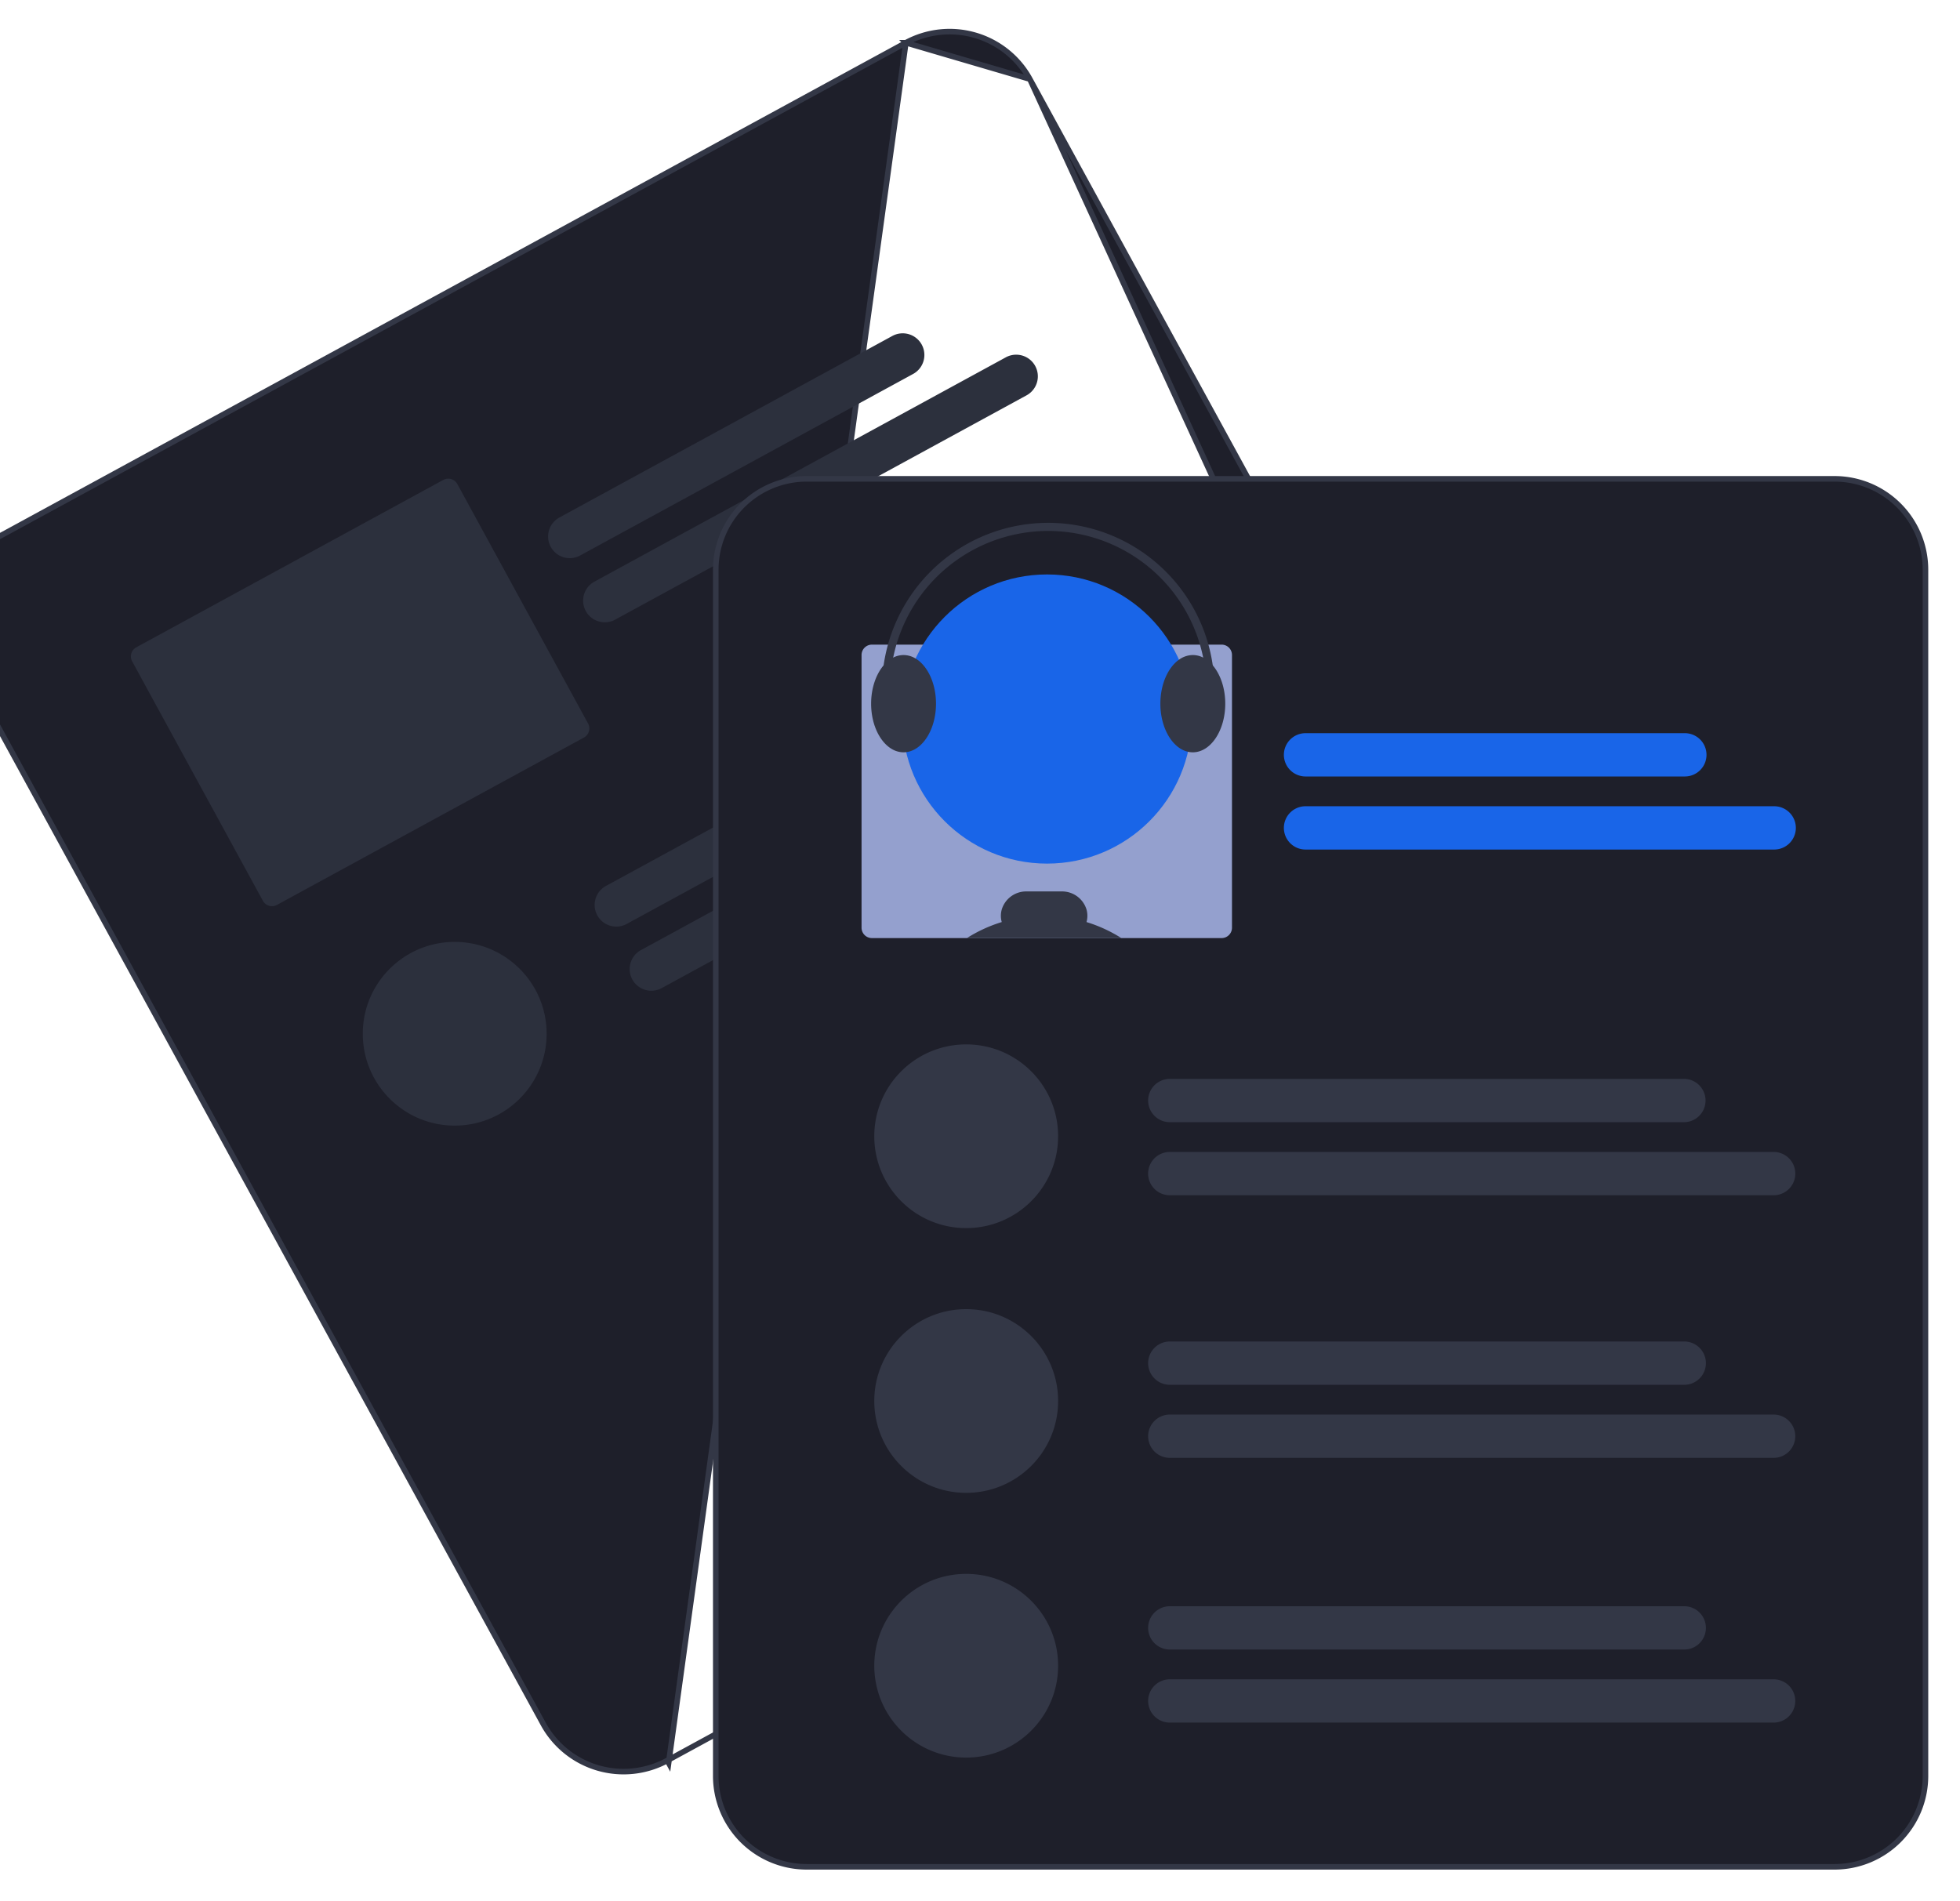 <svg width="704" height="683" fill="none" xmlns="http://www.w3.org/2000/svg"><path d="M325.374 15.353l-26.959 14.682L26.375 178.19-.583 192.872a32.806 32.806 0 00-15.752 19.519 32.736 32.736 0 002.662 24.921L195.16 619.344a32.843 32.843 0 0019.556 15.722 32.909 32.909 0 0024.971-2.657h0m85.688-617.056l-85.21 617.934-.478-.878m85.688-617.056a32.91 32.91 0 0124.971-2.657A32.84 32.84 0 01369.9 28.417l-44.526-13.064zm-85.688 617.056l.058-.032m-.058.032l.058-.032m0 0h.001l325.84-177.456.478.878-.478-.878.058-.032-325.899 177.488zM369.901 28.418l208.832 382.031a32.736 32.736 0 012.661 24.921 32.804 32.804 0 01-15.749 19.519L369.901 28.418z" fill="#1E1F2A" stroke="#333746" stroke-width="2"/><path d="M327.966 134.339L208.379 199.55a7.785 7.785 0 01-10.558-3.102 7.77 7.77 0 01-.635-5.918 7.78 7.78 0 013.738-4.634l119.588-65.211a7.785 7.785 0 0110.558 3.102 7.77 7.77 0 01-3.104 10.552zm40.757 7.675l-147.766 80.577a7.786 7.786 0 01-10.558-3.102 7.777 7.777 0 013.104-10.552l147.766-80.576a7.787 7.787 0 018.611.773 7.774 7.774 0 01-1.157 12.88zm-209.508 30.391L48.962 232.526a3.726 3.726 0 00-1.487 5.056l46.948 85.995a3.731 3.731 0 005.06 1.486l110.252-60.121a3.726 3.726 0 001.487-5.056l-46.948-85.995a3.732 3.732 0 00-5.059-1.486zm228.088 71.048l-162.206 88.45a7.792 7.792 0 01-5.922.635 7.77 7.77 0 01-5.271-9.655 7.776 7.776 0 013.739-4.634l162.206-88.45a7.786 7.786 0 0110.558 3.102 7.774 7.774 0 01-3.104 10.552zm40.756 7.675L237.676 354.944a7.785 7.785 0 01-10.558-3.102 7.77 7.77 0 013.104-10.552l190.383-103.816a7.785 7.785 0 0110.558 3.102 7.773 7.773 0 01-3.103 10.552h-.001zM163.321 404.341c18.233 0 33.014-14.772 33.014-32.994s-14.781-32.993-33.014-32.993c-18.233 0-33.013 14.771-33.013 32.993s14.78 32.994 33.013 32.994z" fill="#2C303D"/><path d="M266.658 181.572a32.673 32.673 0 0123.06-9.563h369.249a32.674 32.674 0 0123.061 9.563 32.64 32.64 0 019.567 23.049v433.366a32.639 32.639 0 01-9.567 23.049 32.67 32.67 0 01-23.061 9.563H289.719a32.669 32.669 0 01-23.061-9.562 32.636 32.636 0 01-9.567-23.049V204.621a32.636 32.636 0 019.567-23.049z" fill="#1E1F2A" stroke="#333746" stroke-width="2"/><path d="M605.16 278.926H468.929a7.784 7.784 0 01-7.782-7.777 7.78 7.78 0 017.782-7.777H605.16a7.793 7.793 0 015.508 2.275 7.778 7.778 0 011.689 8.48 7.789 7.789 0 01-4.217 4.209 7.794 7.794 0 01-2.98.59zm32.099 26.247h-168.33a7.78 7.78 0 01-7.782-7.777 7.78 7.78 0 017.782-7.777h168.33a7.782 7.782 0 017.781 7.777 7.782 7.782 0 01-7.781 7.777z" fill="#1965E8"/><path d="M438.781 231.563H313.184a3.728 3.728 0 00-3.729 3.727v97.962a3.728 3.728 0 003.729 3.727h125.597a3.727 3.727 0 003.728-3.727V235.29a3.725 3.725 0 00-3.728-3.727z" fill="#94A0CE"/><path d="M376.08 310.226c28.7 0 51.966-23.252 51.966-51.935 0-28.683-23.266-51.936-51.966-51.936-28.7 0-51.966 23.253-51.966 51.936s23.266 51.935 51.966 51.935z" fill="#1965E8"/><path d="M347.294 336.979a51.497 51.497 0 0112.517-5.755 8.306 8.306 0 01.019-4.571 9.153 9.153 0 018.865-6.433h12.662a9.19 9.19 0 015.511 1.749 9.175 9.175 0 013.373 4.694 8.27 8.27 0 01.019 4.561 51.645 51.645 0 0112.517 5.755h-55.483zm88.312-97.963a11.224 11.224 0 00-3.428-2.785 8.123 8.123 0 00-3.738-.922 8.524 8.524 0 00-4.962 1.669c-3.952 2.795-6.69 8.821-6.69 15.798 0 8.753 4.311 16.012 9.914 17.274.57.127 1.153.193 1.738.194 6.418 0 11.652-7.831 11.652-17.468 0-5.589-1.758-10.567-4.486-13.76zm-106.731-2.455h-.009a8.328 8.328 0 00-4.321-1.252 8.14 8.14 0 00-3.739.922 11.247 11.247 0 00-3.427 2.785l-.01.01c-2.719 3.192-4.476 8.171-4.476 13.75 0 7.531 3.184 13.955 7.651 16.41a8.295 8.295 0 004.001 1.058c.311 0 .623-.02.932-.059h.009c5.982-.718 10.71-8.248 10.71-17.409 0-7.336-3.039-13.634-7.321-16.215z" fill="#333746"/><path d="M321.272 267.516a1.45 1.45 0 001.183-.607c.135-.188.223-.405.258-.633a1.47 1.47 0 00-.06-.681 56.73 56.73 0 016.769-49.869 56.82 56.82 0 0169.238-20.49 56.79 56.79 0 0120.884 15.235 56.751 56.751 0 0112.526 48.744 1.454 1.454 0 001.125 1.724 1.456 1.456 0 001.725-1.124 59.645 59.645 0 00-13.165-51.25 59.743 59.743 0 00-94.753 5.528 59.656 59.656 0 00-7.11 52.432 1.46 1.46 0 001.38.991zm283.682 135.597H420.175a7.782 7.782 0 01-7.782-7.777 7.768 7.768 0 012.279-5.499 7.78 7.78 0 015.503-2.278h184.779a7.778 7.778 0 010 15.554zm32.099 26.247H420.175a7.776 7.776 0 01-5.508-2.275 7.776 7.776 0 01-1.69-8.48 7.776 7.776 0 014.217-4.21 7.794 7.794 0 012.981-.589h216.878a7.777 7.777 0 017.197 4.799 7.765 7.765 0 01-1.689 8.48 7.774 7.774 0 01-5.508 2.275zm-32.098 68.089h-184.78a7.784 7.784 0 01-5.503-2.278 7.774 7.774 0 010-10.998 7.788 7.788 0 015.503-2.278h184.78a7.777 7.777 0 015.502 13.276 7.782 7.782 0 01-5.502 2.278zm32.099 26.248H420.175a7.777 7.777 0 01-5.503-13.277 7.787 7.787 0 015.503-2.277h216.879a7.778 7.778 0 015.502 13.276 7.786 7.786 0 01-5.502 2.278zm-290.012-82.536c18.233 0 33.014-14.772 33.014-32.994s-14.781-32.994-33.014-32.994c-18.233 0-33.013 14.772-33.013 32.994s14.78 32.994 33.013 32.994zm0 95.1c18.233 0 33.014-14.772 33.014-32.994s-14.781-32.994-33.014-32.994c-18.233 0-33.013 14.772-33.013 32.994s14.78 32.994 33.013 32.994zm257.913 56.288h-184.78a7.784 7.784 0 01-5.503-2.278 7.774 7.774 0 010-10.998 7.788 7.788 0 015.503-2.278h184.78a7.777 7.777 0 015.502 13.276 7.782 7.782 0 01-5.502 2.278zm32.099 26.247H420.175a7.778 7.778 0 01-5.503-13.276 7.788 7.788 0 015.503-2.278h216.879a7.777 7.777 0 110 15.554zm-290.012 12.565c18.233 0 33.014-14.772 33.014-32.994s-14.781-32.994-33.014-32.994c-18.233 0-33.013 14.772-33.013 32.994s14.78 32.994 33.013 32.994z" fill="#333746"/></svg>